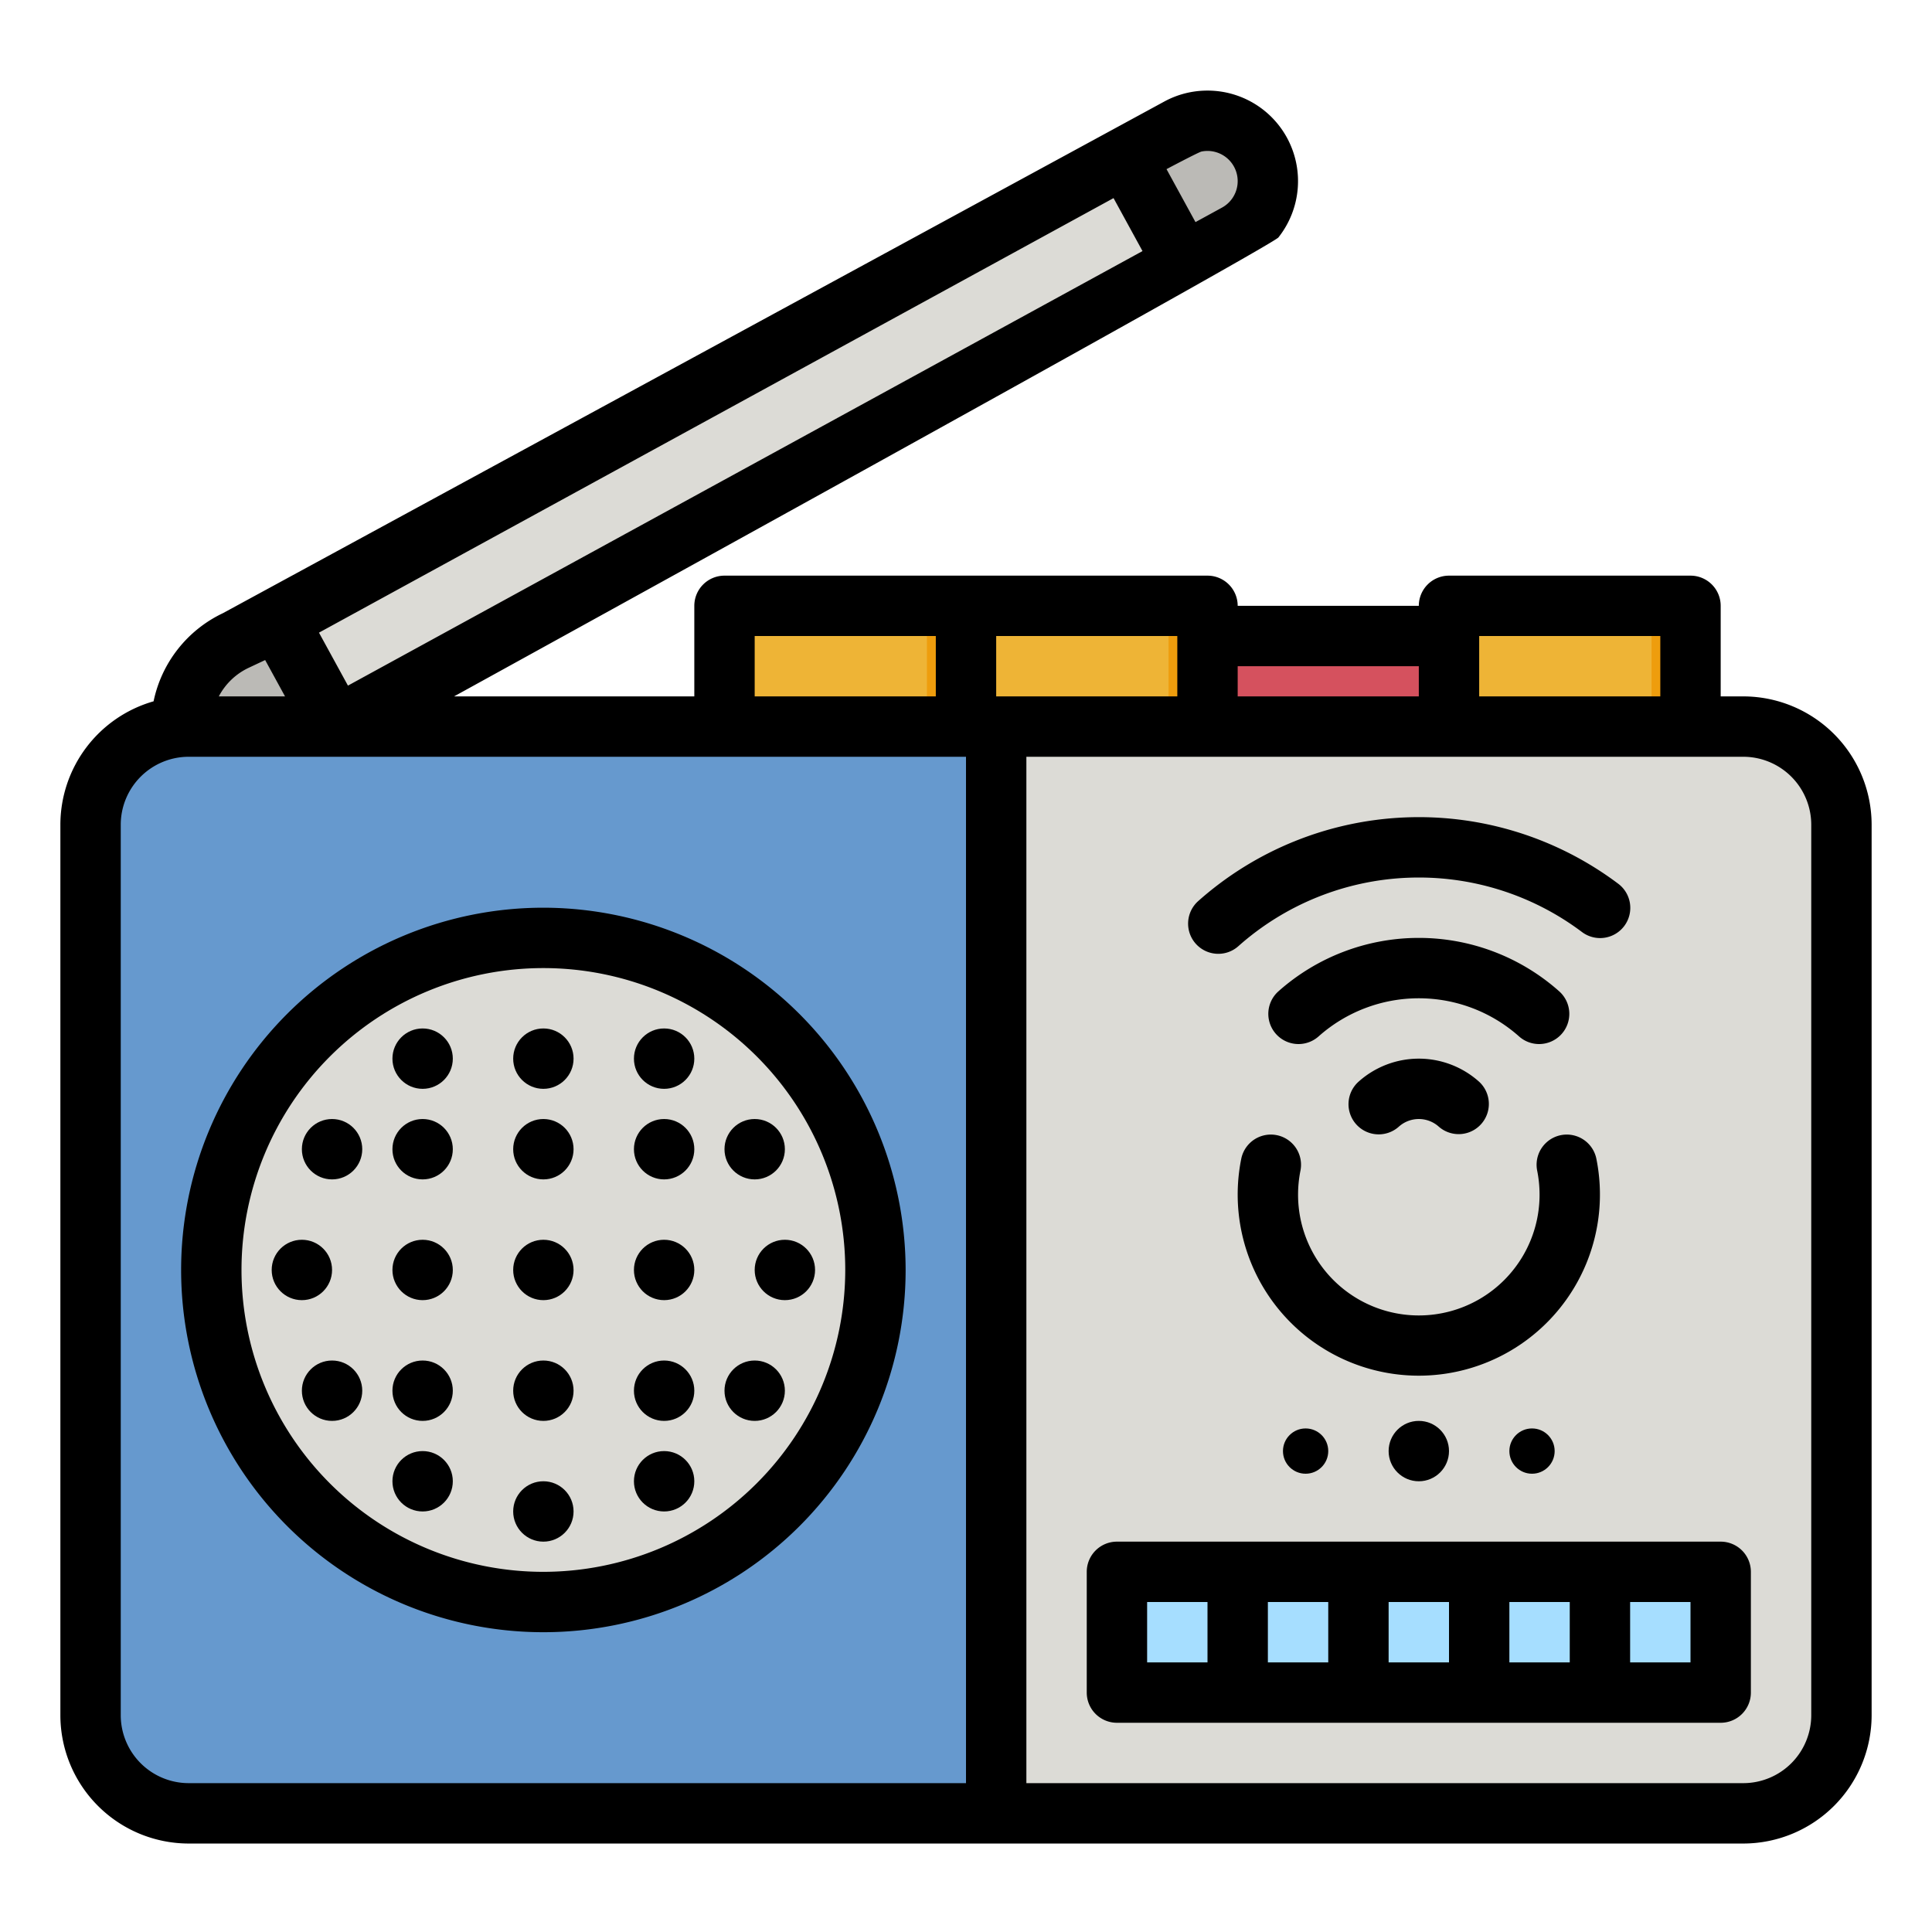 <svg height="512" viewBox="0 0 512 512" width="512" xmlns="http://www.w3.org/2000/svg"><g id="filled_outline" data-name="filled outline"><path d="m256 160.552h64v32h-64z" fill="#eeb436"/><path d="m309.68 160.55h10.32v32h-10.32z" fill="#ee9d0d"/><path d="m320 168.552h64v24h-64z" fill="#d5515e"/><rect fill="#6699ce" height="288" rx="26" width="464" x="24" y="192.552"/><circle cx="144" cy="336.552" fill="#dcdbd6" r="88"/><path d="m264 192.552h198a26 26 0 0 1 26 26v236a26 26 0 0 1 -26 26h-198a0 0 0 0 1 0 0v-288a0 0 0 0 1 0 0z" fill="#dcdbd6"/><path d="m296 416.552h160v32h-160z" fill="#a6deff"/><path d="m384 160.552h64v32h-64z" fill="#eeb436"/><path d="m192 160.552h64v32h-64z" fill="#eeb436"/><path d="m245.642 160.552h10.358v32h-10.358z" fill="#ee9d0d"/><path d="m207.694-34.58a16 16 0 0 1 16 16v272a0 0 0 0 1 0 0h-32a0 0 0 0 1 0 0v-272a16 16 0 0 1 16-16z" fill="#dcdbd6" transform="matrix(.48 .877 -.877 .48 204.04 -125.306)"/><path d="m320 32a16 16 0 0 1 16 16v16a0 0 0 0 1 0 0h-32a0 0 0 0 1 0 0v-16a16 16 0 0 1 16-16z" fill="#bbbab6" transform="matrix(.48 .877 -.877 .48 208.572 -255.784)"/><path d="m73.676 164.476-11.2 5.267a25.2 25.2 0 0 0 -14.476 22.809h41.03z" fill="#bbbab6"/><path d="m437.68 160.55h10.32v32h-10.32z" fill="#ee9d0d"/><path d="m144 240.552a96 96 0 1 0 96 96 96.108 96.108 0 0 0 -96-96zm0 176a80 80 0 1 1 80-80 80.091 80.091 0 0 1 -80 80z"/><path d="m462 184.552h-6v-24a8 8 0 0 0 -8-8h-64a8 8 0 0 0 -8 8h-48a8 8 0 0 0 -8-8h-128a8 8 0 0 0 -8 8v24h-63.669s216.528-119.184 218.463-121.628a24.039 24.039 0 0 0 2.261-26.436 23.977 23.977 0 0 0 -21.155-12.481 23.849 23.849 0 0 0 -11.421 2.939l-249.406 135.554a33.358 33.358 0 0 0 -18.373 23.355 34.053 34.053 0 0 0 -24.7 32.7v236a34.038 34.038 0 0 0 34 34h412a34.038 34.038 0 0 0 34-34v-236a34.038 34.038 0 0 0 -34-34.003zm-22-16v16h-48v-16zm-64 8v8h-48v-8zm-64 8h-48v-16h48zm-112-16h48v16h-48zm95.1-116.052 7.677 14.038-210.566 115.156-7.678-14.037zm23.315-12.341a8 8 0 0 1 5.418 14.863l-7.018 3.838-7.675-14.037s8.506-4.509 9.277-4.664zm-252.531 136.823 4.385-2.062 5.268 9.632h-17.55a17.237 17.237 0 0 1 7.897-7.57zm-33.884 277.57v-236a18.021 18.021 0 0 1 18-18h206v272h-206a18.021 18.021 0 0 1 -18-18zm448 0a18.021 18.021 0 0 1 -18 18h-190v-272h190a18.021 18.021 0 0 1 18 18z"/><path d="m423.04 307.016a8 8 0 0 0 -15.68 3.181 32.362 32.362 0 0 1 .64 6.409 32 32 0 0 1 -64 0 32.362 32.362 0 0 1 .64-6.409 8 8 0 0 0 -15.68-3.181 48 48 0 1 0 94.08 0z"/><path d="m322.863 252.771a7.974 7.974 0 0 0 5.315-2.023 71.943 71.943 0 0 1 91.015-3.788 8 8 0 1 0 9.614-12.789 87.944 87.944 0 0 0 -111.264 4.622 8 8 0 0 0 5.32 13.978z"/><path d="m407.88 276.684a8 8 0 0 0 5.32-13.977 55.962 55.962 0 0 0 -74.4 0 8 8 0 1 0 10.635 11.955 39.962 39.962 0 0 1 53.131 0 7.968 7.968 0 0 0 5.314 2.022z"/><path d="m376 280.552a23.954 23.954 0 0 0 -15.936 6.078 8 8 0 1 0 10.636 11.953 7.933 7.933 0 0 1 10.6 0 8 8 0 0 0 10.635-11.953 23.954 23.954 0 0 0 -15.935-6.078z"/><circle cx="376" cy="384.552" r="8"/><circle cx="144" cy="336.552" r="8"/><circle cx="112" cy="336.552" r="8"/><circle cx="80" cy="336.552" r="8"/><circle cx="176" cy="336.552" r="8"/><circle cx="144" cy="304.552" r="8"/><circle cx="112" cy="304.552" r="8"/><circle cx="176" cy="304.552" r="8"/><circle cx="144" cy="280.552" r="8"/><circle cx="112" cy="280.552" r="8"/><circle cx="176" cy="280.552" r="8"/><circle cx="144" cy="368.552" r="8"/><circle cx="112" cy="368.552" r="8"/><circle cx="88" cy="304.552" r="8"/><circle cx="88" cy="368.552" r="8"/><circle cx="176" cy="368.552" r="8"/><circle cx="200" cy="304.552" r="8"/><circle cx="200" cy="368.552" r="8"/><circle cx="144" cy="400.552" r="8"/><circle cx="112" cy="392.552" r="8"/><circle cx="176" cy="392.552" r="8"/><circle cx="208" cy="336.552" r="8"/><circle cx="346" cy="384.552" r="6"/><circle cx="406" cy="384.552" r="6"/><path d="m456 408.552h-160a8 8 0 0 0 -8 8v32a8 8 0 0 0 8 8h160a8 8 0 0 0 8-8v-32a8 8 0 0 0 -8-8zm-88 16h16v16h-16zm-16 16h-16v-16h16zm48-16h16v16h-16zm-96 0h16v16h-16zm144 16h-16v-16h16z"/></g></svg>